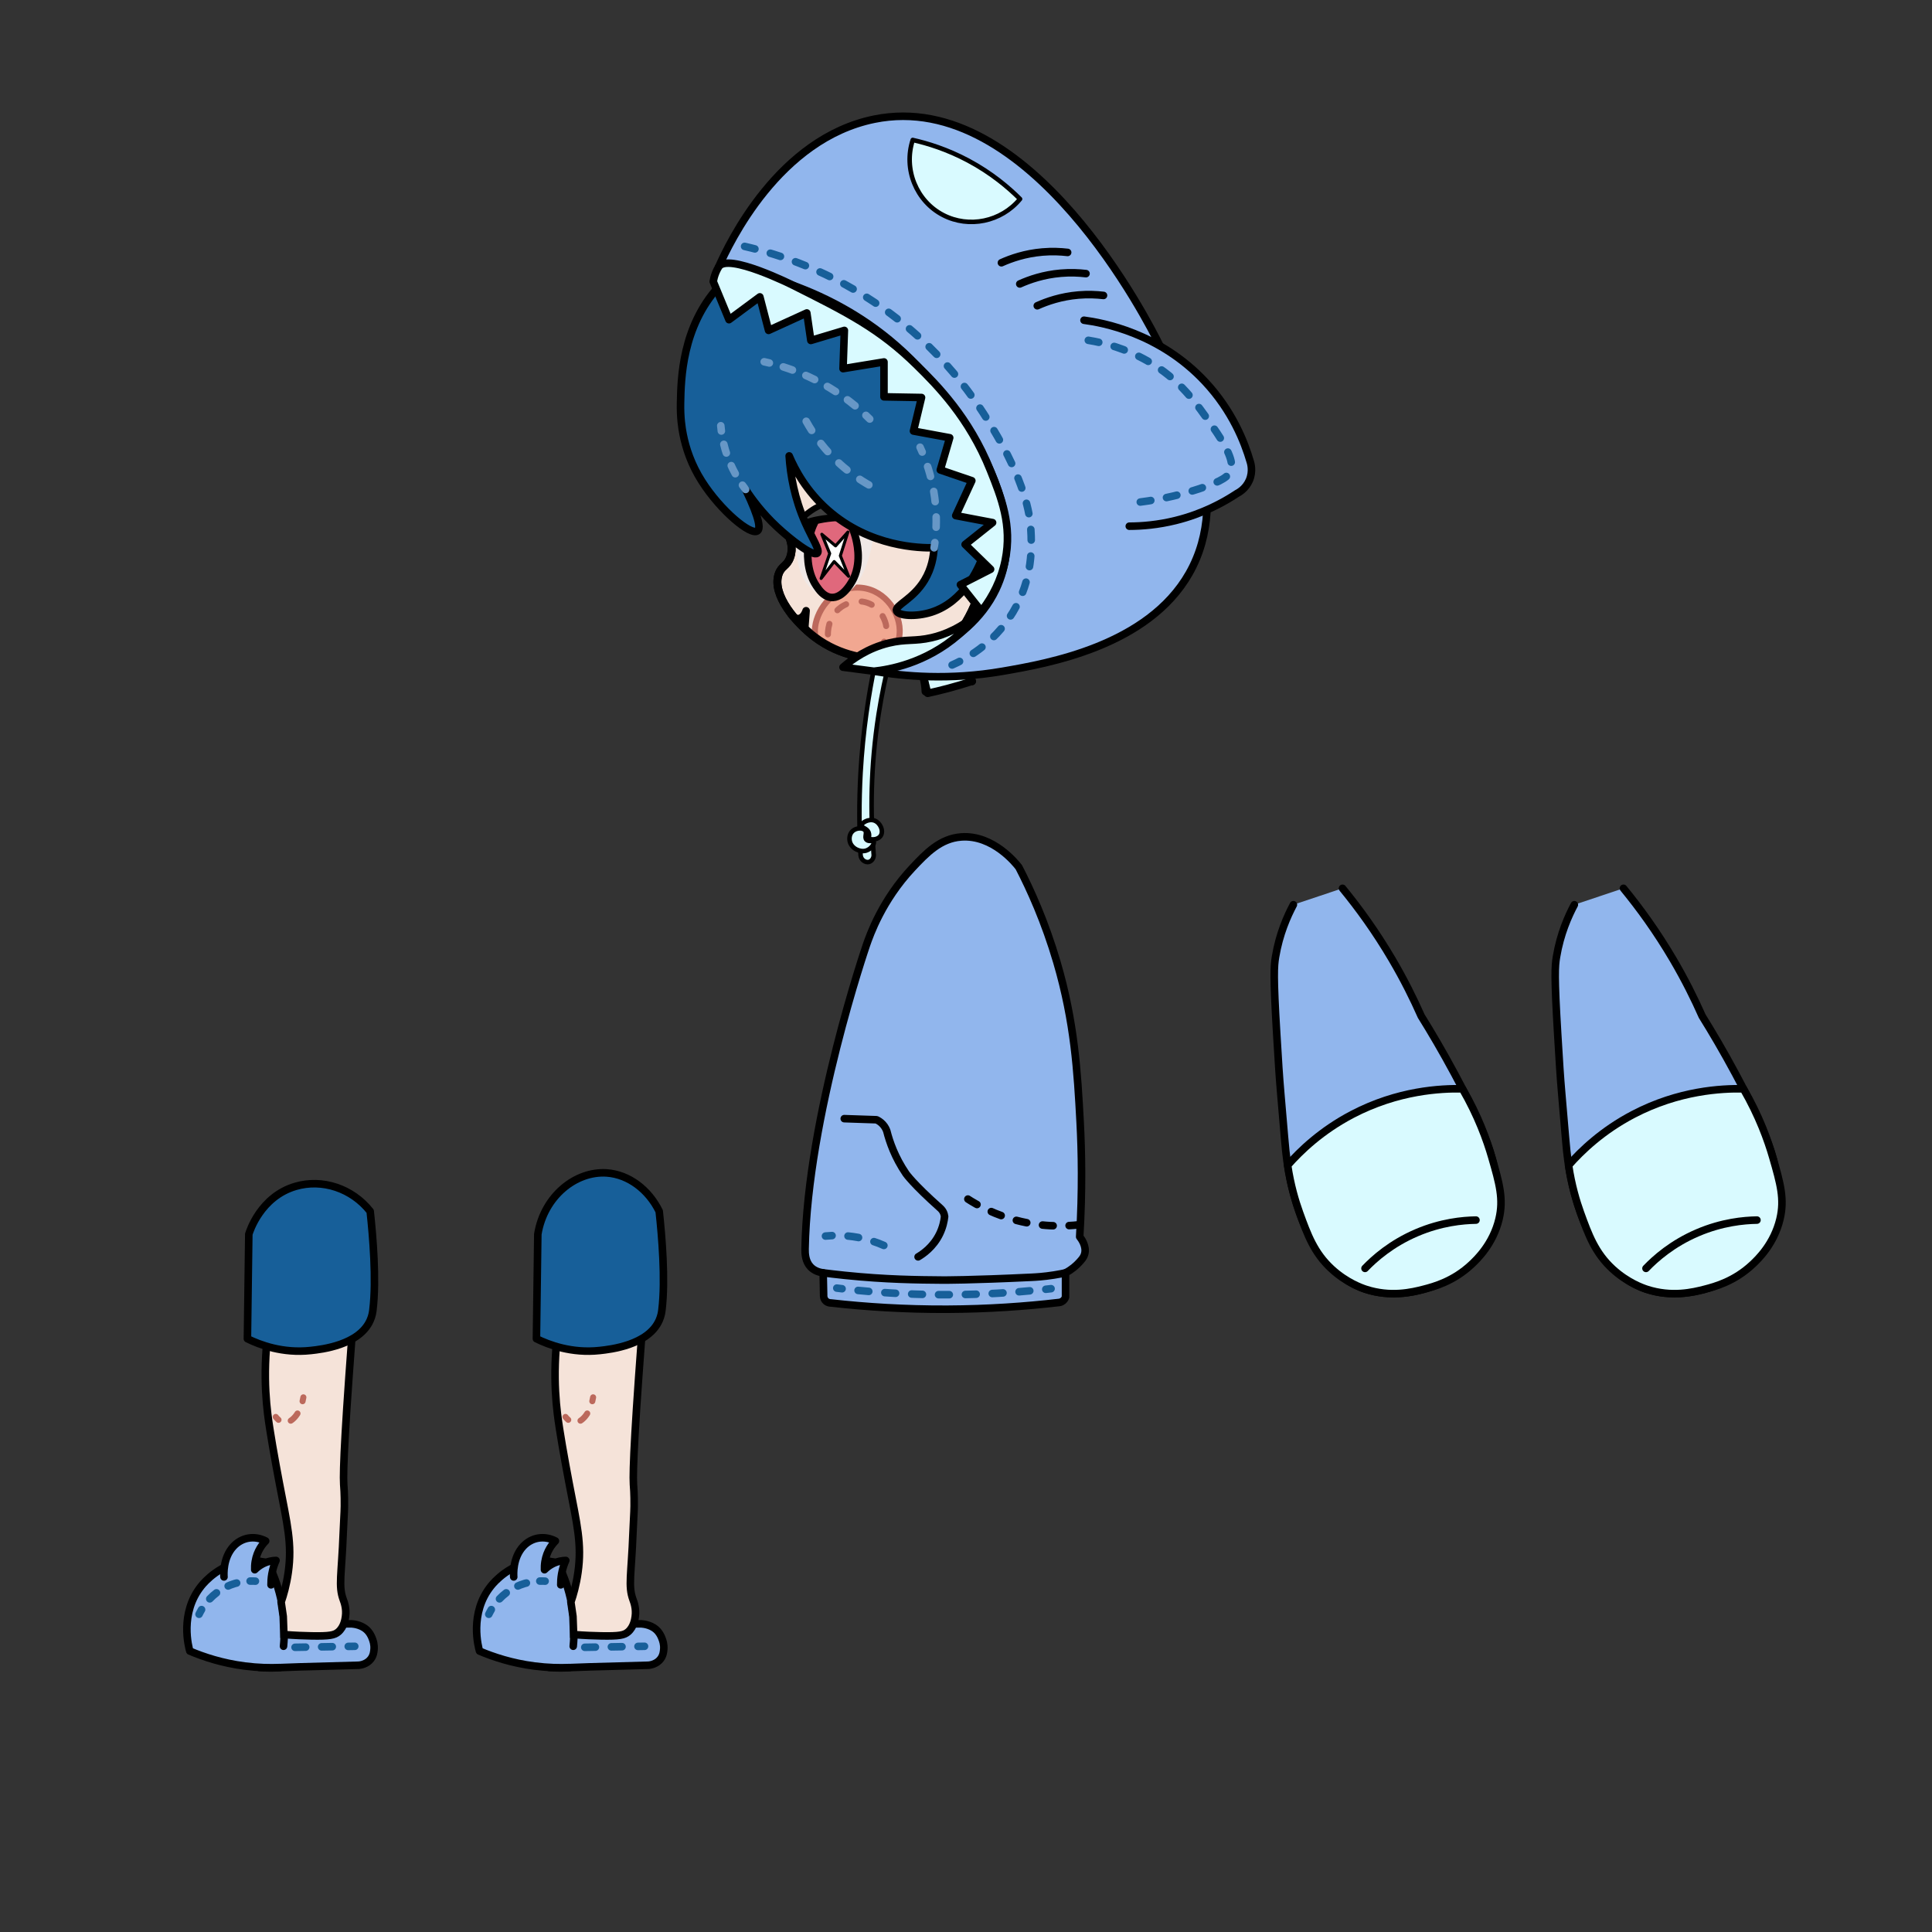 <?xml version="1.0" encoding="UTF-8"?>
<svg id="CharacterSide" xmlns="http://www.w3.org/2000/svg" viewBox="0 0 640 640">
  <rect x="0" y="0" width="640" height="640" fill="#333333" stroke="none"/>
  <defs>
    <style>
      .cls-1, .cls-2, .cls-3, .cls-4, .cls-5, .cls-6, .cls-7, .cls-8, .cls-9, .cls-10, .cls-11, .cls-12, .cls-13, .cls-14, .cls-15, .cls-16 {
        fill: none;
      }

      .cls-1, .cls-17, .cls-18, .cls-19, .cls-20, .cls-3, .cls-4, .cls-5, .cls-21, .cls-22, .cls-6, .cls-7, .cls-8, .cls-23, .cls-9, .cls-10, .cls-11, .cls-12, .cls-13, .cls-14, .cls-15, .cls-16 {
        stroke-linecap: round;
        stroke-linejoin: round;
      }

      .cls-1, .cls-17, .cls-18, .cls-20, .cls-3, .cls-24, .cls-5, .cls-22, .cls-6, .cls-7, .cls-9, .cls-10, .cls-11, .cls-12, .cls-13, .cls-14 {
        stroke-width: 2.5px;
      }

      .cls-1, .cls-5, .cls-10, .cls-11, .cls-12 {
        stroke: #6797c6;
      }

      .cls-1, .cls-7, .cls-13, .cls-16 {
        stroke-dasharray: 0 0 3.52 5.29;
      }

      .cls-2, .cls-25, .cls-17, .cls-18, .cls-19, .cls-20, .cls-24, .cls-21, .cls-22, .cls-6, .cls-7, .cls-23, .cls-15 {
        stroke: #000;
      }

      .cls-2, .cls-25, .cls-24, .cls-26 {
        stroke-miterlimit: 10;
      }

      .cls-2, .cls-25, .cls-15 {
        stroke-width: 2.64px;
      }

      .cls-25, .cls-24 {
        fill: #f5e3d9;
      }

      .cls-17 {
        fill: #175f99;
      }

      .cls-18, .cls-21 {
        fill: #d9faff;
      }

      .cls-19 {
        fill: #fff;
      }

      .cls-20 {
        fill: #e0687c;
      }

      .cls-3 {
        stroke-dasharray: 0 0 3.56 5.34;
      }

      .cls-3, .cls-9, .cls-13, .cls-14 {
        stroke: #175f99;
      }

      .cls-4, .cls-26, .cls-8, .cls-23, .cls-16 {
        stroke-width: 2px;
      }

      .cls-4, .cls-26, .cls-8, .cls-16 {
        stroke: #bc695c;
      }

      .cls-5 {
        stroke-dasharray: 0 0 3.4 5.1;
      }

      .cls-21 {
        stroke-width: 1.5px;
      }

      .cls-22 {
        fill: #91b6ed;
      }

      .cls-27 {
        fill: #efe8e6;
      }

      .cls-26 {
        fill: #f1a791;
      }

      .cls-8 {
        stroke-dasharray: 0 0 3.3 4.4;
      }

      .cls-23 {
        fill: #3f3f3f;
      }

      .cls-10 {
        stroke-dasharray: 0 0 3.2 4.8;
      }

      .cls-11 {
        stroke-dasharray: 0 0 2.99 4.49;
      }

      .cls-14 {
        stroke-dasharray: 0 0 2.99 4.49;
      }
    </style>
  </defs>
  <path class="cls-18" d="M303.65,217.95c2.82-.94,5.64-1.87,8.46-2.81l7.27-3.57c-.05,3.27,.31,7.25,1.69,11.52,.29,.91,.61,1.77,.95,2.59-2.56,.84-5.26,1.64-8.12,2.4-2.27,.6-4.48,1.13-6.61,1.59-.41-1.81-.91-3.74-1.54-5.76-.66-2.15-1.38-4.14-2.11-5.96Z"/>
  <path class="cls-15" d="M303.07,218.08c.88,1.34,1.95,3.3,2.69,5.83,.58,1.99,.79,3.77,.84,5.16"/>
  <path class="cls-15" d="M319.38,212.94c-.03,2.65,.28,4.76,.59,6.22,.36,1.7,.85,3.2,1.1,3.94,.35,1.05,.69,1.93,.95,2.59"/>
  <path class="cls-22" d="M188.68,552.41c1.41-.09,8.15-.31,26.2-.78,.48-.05,2.68-.33,4-2.16,.85-1.17,.94-2.43,1-3.17,.12-1.59-.32-2.81-.56-3.44-.14-.38-.53-1.42-1.28-2.33-1.82-2.24-4.76-2.55-5.56-2.61-10.01,.05-20.02,.1-30.04,.15-.17,4.77-.35,9.53-.52,14.3,1.15,.09,2.39,.15,3.71,.15,1.59,0,2.82-.08,3.04-.1Z"/>
  <path class="cls-22" d="M189.89,545.34c.75-7.55-.39-13.47-.97-16.03-1.07-4.67-2.68-8.55-4.23-11.57-1.54-.42-3.83-.86-6.58-.68-9.03,.58-14.59,7.24-15.41,8.25-7.39,9.13-4.17,20.58-3.85,21.63,4.59,1.95,10.76,4,18.24,4.96,4.31,.55,8.22,.64,11.6,.5"/>
  <path class="cls-13" d="M193.72,545.69c6.59-.11,13.19-.22,19.78-.33"/>
  <path class="cls-24" d="M186.76,429.18c-3.67,17.03-3.2,30.3-2.1,39.25,.69,5.6,2.35,14.9,3.85,22.81,2.61,13.69,4.3,20.18,2.96,29.63-.6,4.21-1.59,7.6-2.36,9.83,.23,1.58,.46,3.16,.69,4.74,.07,2.01,.15,4.02,.22,6.03,3.69,.29,6.81,.4,9.15,.44,5.99,.11,7.59-.22,8.89-1.33,1.9-1.63,2.25-4.21,2.37-5.04,.39-2.73-.48-4.92-.74-5.63-1.68-4.54-.54-8.23-.01-22.21,.16-4.21,.35-6.18,.39-8.76,.05-3.89-.19-6.75-.23-7.25-.28-4.32,.4-19.71,3.78-62.67-2.42-5.59-8.01-9.13-14-8.89-5.63,.23-10.66,3.77-12.86,9.05Z"/>
  <g>
    <path class="cls-4" d="M187.33,469.37c.31,.4,.62,.71,.91,.96"/>
    <path class="cls-8" d="M192.29,470.62c1.23-.78,2.41-2.28,3.24-4.34"/>
    <path class="cls-4" d="M196.21,464.17c.1-.42,.19-.85,.27-1.29"/>
  </g>
  <path class="cls-22" d="M170.18,522.38c-.05-.65-.43-6.31,3.15-10.14,2.81-3,6.97-3.68,10.66-1.77-.94,.95-2.88,3.21-3.46,6.84-.16,.98-.19,1.89-.16,2.68,.62-.61,1.46-1.31,2.54-1.88,1.8-.96,3.45-1.17,4.51-1.19-.48,1.06-1.04,2.57-1.37,4.47-.24,1.37-.3,2.61-.29,3.61"/>
  <g>
    <path class="cls-9" d="M161.92,534.75c.18-.37,.45-.9,.83-1.55"/>
    <path class="cls-14" d="M165.47,529.64c1.34-1.4,3.09-2.82,5.34-3.93,2.08-1.02,4.07-1.53,5.78-1.77"/>
    <path class="cls-9" d="M178.82,523.75c.7-.02,1.29,0,1.76,.03"/>
  </g>
  <path class="cls-22" d="M92.71,552.41c1.41-.09,8.15-.31,26.2-.78,.48-.05,2.68-.33,4-2.16,.85-1.17,.94-2.43,1-3.17,.12-1.59-.32-2.81-.56-3.44-.14-.38-.53-1.42-1.28-2.33-1.82-2.24-4.76-2.55-5.56-2.61-10.01,.05-20.02,.1-30.04,.15-.17,4.77-.35,9.53-.52,14.3,1.15,.09,2.39,.15,3.71,.15,1.59,0,2.82-.08,3.04-.1Z"/>
  <path class="cls-22" d="M93.92,545.34c.75-7.55-.39-13.47-.97-16.03-1.07-4.67-2.68-8.55-4.23-11.57-1.54-.42-3.83-.86-6.58-.68-9.03,.58-14.59,7.24-15.41,8.25-7.39,9.13-4.17,20.58-3.85,21.63,4.59,1.95,10.76,4,18.24,4.96,4.31,.55,8.22,.64,11.6,.5"/>
  <path class="cls-13" d="M97.74,545.69c6.59-.11,13.19-.22,19.78-.33"/>
  <path class="cls-24" d="M90.78,429.18c-3.67,17.03-3.2,30.3-2.1,39.25,.69,5.6,2.35,14.9,3.85,22.81,2.61,13.69,4.3,20.18,2.96,29.63-.6,4.21-1.59,7.6-2.36,9.83,.23,1.58,.46,3.16,.69,4.74,.07,2.01,.15,4.02,.22,6.03,3.69,.29,6.81,.4,9.15,.44,5.99,.11,7.59-.22,8.89-1.33,1.9-1.63,2.25-4.21,2.37-5.04,.39-2.73-.48-4.92-.74-5.63-1.68-4.54-.54-8.23-.01-22.21,.16-4.21,.35-6.18,.39-8.76,.05-3.89-.19-6.75-.23-7.25-.28-4.32,.4-19.71,3.78-62.67-2.42-5.59-8.01-9.13-14-8.89-5.63,.23-10.66,3.77-12.86,9.05Z"/>
  <g>
    <path class="cls-4" d="M91.35,469.37c.31,.4,.62,.71,.91,.96"/>
    <path class="cls-8" d="M96.31,470.62c1.23-.78,2.41-2.28,3.24-4.34"/>
    <path class="cls-4" d="M100.23,464.17c.1-.42,.19-.85,.27-1.29"/>
  </g>
  <path class="cls-22" d="M74.2,522.38c-.05-.65-.43-6.31,3.15-10.14,2.81-3,6.97-3.68,10.66-1.77-.94,.95-2.88,3.21-3.46,6.84-.16,.98-.19,1.89-.16,2.68,.62-.61,1.46-1.31,2.54-1.88,1.8-.96,3.45-1.17,4.51-1.19-.48,1.06-1.04,2.57-1.37,4.47-.24,1.37-.3,2.61-.29,3.61"/>
  <g>
    <path class="cls-9" d="M65.94,534.75c.18-.37,.45-.9,.83-1.55"/>
    <path class="cls-14" d="M69.49,529.64c1.34-1.4,3.09-2.82,5.34-3.93,2.08-1.02,4.07-1.53,5.78-1.77"/>
    <path class="cls-9" d="M82.85,523.75c.7-.02,1.29,0,1.76,.03"/>
  </g>
  <path class="cls-17" d="M218.37,401.26c.89,8.23,2.12,22.56,.91,32.64-.09,.76-.26,2-.91,3.47-3.64,8.24-16.18,9.62-19.67,10-9.35,1.03-16.94-1.9-21-3.89,.15-11.55,.31-23.09,.46-34.64,2.05-12.57,12.53-21,22.84-20.29,7.27,.51,13.86,5.53,17.37,12.7Z"/>
  <path class="cls-17" d="M122.63,401.26c.89,8.23,2.12,22.56,.91,32.64-.09,.76-.26,2-.91,3.47-3.64,8.24-16.18,9.62-19.67,10-9.35,1.03-16.94-1.9-21-3.89,.15-11.55,.31-23.09,.46-34.64,.24-.82,3.85-12.42,15.47-15.84,8.88-2.61,18.73,.65,24.74,8.26Z"/>
  <path class="cls-22" d="M302.19,287.56c-9.94,10.61-13.99,22.03-15.2,25.56,0,0-19.51,56.8-20.3,100.59-.03,1.64,.11,4.19,1.83,5.98,1.33,1.39,3.1,1.81,4.17,1.96,.05,2.44,.1,4.88,.15,7.31-.01,.13-.11,1.27,.77,2.06,.64,.58,1.4,.6,1.6,.6,11.51,1.29,24.45,2.14,38.59,2.08,13.47-.06,25.84-.94,36.89-2.22,.22-.01,.87-.08,1.47-.58,.55-.46,.75-1.03,.81-1.25v-8c2.13-1.13,3.58-2.45,4.54-3.5,.87-.96,1.48-1.64,1.78-2.67,.78-2.64-1.17-5.2-1.63-5.78,.92-15.38,.66-28.33,.15-37.93-.89-16.75-1.85-33.09-7.7-53.04-3.97-13.52-8.86-24.21-12.6-31.44-1-1.3-8.57-10.81-19.1-10.04-6.92,.51-11.53,5.3-16.21,10.3Z"/>
  <path class="cls-6" d="M272.7,421.65c1.74,.22,4.23,.52,7.22,.83,13.59,1.4,23.87,1.49,32.44,1.56,0,0,8.98,.06,29.44-.93,1.24-.06,3.9-.2,7.33-.74,1.68-.26,3.02-.54,3.83-.72"/>
  <g>
    <path class="cls-9" d="M277.2,426.7c.58,.07,1.16,.14,1.75,.21"/>
    <path class="cls-3" d="M284.25,427.47c9.45,.92,19.81,1.48,30.97,1.41,10.25-.06,19.8-.64,28.56-1.52"/>
    <path class="cls-9" d="M346.43,427.09c.59-.06,1.17-.13,1.75-.2"/>
  </g>
  <path class="cls-7" d="M357.66,405.7c-4.99,.59-13.33,.91-22.96-2-7.05-2.13-12.42-5.27-16-7.78"/>
  <g>
    <path class="cls-21" d="M294.82,218.31c-1.45,5.65-2.74,11.74-3.76,18.24-2.73,17.46-2.74,33.16-1.67,46.22,.24,1.31-.54,2.51-1.55,2.76-1.17,.29-2.64-.68-2.76-2.26-.47-8.28-.56-17.46,0-27.38,.78-13.67,2.64-25.9,4.87-36.4,1.63-.39,3.25-.79,4.88-1.18Z"/>
    <path class="cls-21" d="M285.36,273.5c-.04-.89,2.37-2.4,4.33-1.67,1.93,.72,3.16,3.52,2,5.11-.75,1.02-2.38,1.41-4,.89,.2-.57,.34-1.33,.06-2.06-.57-1.46-2.36-1.52-2.39-2.28Z"/>
    <path class="cls-21" d="M286.58,275.05c-.71-.88-2.84-.9-4.11,.22-1.1,.97-1.22,2.51-.94,3.56,.59,2.24,3.35,3.57,5.39,2.94,1.66-.51,2.85-2.31,2.5-2.94-.31-.57-1.68,.11-2.4-.67-.78-.84,.28-2.22-.43-3.11Z"/>
  </g>
  <path class="cls-6" d="M279.67,370.57c3.56,.12,7.12,.24,10.68,.36,.5,.23,1.33,.68,2.1,1.53,.8,.88,1.17,1.78,1.34,2.3,.87,3.44,2.63,8.61,6.33,14.03,0,0,2.37,3.44,11.33,11.41,.14,.13,.61,.54,.98,1.23,.32,.6,.43,1.17,.48,1.57-.16,1.49-.58,3.56-1.67,5.79-2.13,4.34-5.53,6.63-7.11,7.56"/>
  <path class="cls-13" d="M292.79,412.57c-2.21-.98-5.13-2.02-8.67-2.67-4.27-.78-7.96-.71-10.67-.44"/>
  <g>
    <path class="cls-22" d="M428.45,299.7c-1.98,3.72-4.64,9.63-5.91,17.26-.52,3.1-.76,6.25,.4,25.66,.55,9.23,.83,13.84,1.34,19.73,1.08,12.29,1.49,18.44,2.06,22.28,.87,5.79,5.35,35.65,26.06,42.47,15.76,5.19,36.54-4.41,42.4-18.82,2.74-6.74,1.64-13.13,.28-21.07-.45-2.59-1.98-10.56-13.21-31.46-4.02-7.49-7.82-13.92-11.07-19.14-2.59-5.85-5.75-12.19-9.64-18.81-5.44-9.25-11.13-17.07-16.44-23.54"/>
    <path class="cls-18" d="M426.55,386.01c4.21-4.79,11.18-11.5,21.43-16.86,15.14-7.92,29.29-8.62,36.49-8.47,5.2,9,8.07,16.99,9.71,22.66,2.53,8.72,3.96,13.88,2.39,20.48-1.96,8.25-7.3,13.36-9.19,15.11-5.95,5.54-12.29,7.26-15.7,8.14-3.91,1.01-11.01,2.73-19.29,.01-1.4-.46-6.36-2.21-11.23-6.67-5.84-5.35-8.03-11.39-10.67-18.67-1.36-3.76-2.97-9.09-3.95-15.74Z"/>
    <path class="cls-6" d="M452.18,420.17c3.07-3.2,8.71-8.25,17.19-11.85,8.03-3.42,15.2-4.08,19.56-4.15"/>
  </g>
  <g>
    <path class="cls-22" d="M521.52,299.7c-1.98,3.72-4.64,9.63-5.91,17.26-.52,3.1-.76,6.25,.4,25.66,.55,9.23,.83,13.84,1.34,19.73,1.08,12.29,1.49,18.44,2.06,22.28,.87,5.79,5.35,35.65,26.06,42.47,15.76,5.19,36.54-4.41,42.4-18.82,2.74-6.74,1.64-13.13,.28-21.07-.45-2.59-1.98-10.56-13.21-31.46-4.02-7.49-7.82-13.92-11.07-19.14-2.59-5.85-5.75-12.19-9.64-18.81-5.44-9.25-11.13-17.07-16.44-23.54"/>
    <path class="cls-18" d="M519.62,386.01c4.21-4.79,11.18-11.5,21.43-16.86,15.14-7.92,29.29-8.62,36.49-8.47,5.2,9,8.07,16.99,9.71,22.66,2.53,8.72,3.96,13.88,2.39,20.48-1.96,8.25-7.3,13.36-9.19,15.11-5.95,5.54-12.29,7.26-15.7,8.14-3.91,1.01-11.01,2.73-19.29,.01-1.4-.46-6.36-2.21-11.23-6.67-5.84-5.35-8.03-11.39-10.67-18.67-1.36-3.76-2.97-9.09-3.95-15.74Z"/>
    <path class="cls-6" d="M545.26,420.17c3.07-3.2,8.71-8.25,17.19-11.85,8.03-3.42,15.2-4.08,19.56-4.15"/>
  </g>
  <g>
    <path class="cls-25" d="M257.9,166.87c.29,7.27,6.03,11.62,3.87,17.72-1.11,3.13-2.9,2.79-3.85,5.63-2.32,6.94,5.94,16.24,11.85,20.74,8.85,6.74,18.42,7.29,21.93,7.45,11.44,.5,20.02-3.81,23.7-5.97,14.09-16.62,14.29-39.93,2.07-54.22-14.17-16.58-41.87-17.3-52.74-6.22-1.28,1.31-7.14,7.27-6.83,14.88Z"/>
    <g>
      <path class="cls-6" d="M261.92,203.21c.65,1.25,1.74,1.9,2.82,1.67,1.63-.35,2.27-2.48,2.29-2.57-.15,1.98-.31,3.95-.46,5.93"/>
      <path class="cls-26" d="M298.04,208.69c.1,4.32-2.13,7.57-3.17,8.89-2.7,.44-7.7,.88-13.57-.82-5.39-1.56-9.14-4.23-11.2-5.94-.11-.59-.19-1.31-.16-2.13,.17-5.59,5.15-14.05,14.05-14.05,8.36,0,13.89,7.46,14.05,14.05Z"/>
      <path class="cls-16" d="M274.26,210.14c-.01-.45-.09-5.85,4.33-9,.58-.41,4.34-2.99,8.78-1.44,4.94,1.72,6.05,6.93,6.11,7.22,.76,3.85-1.14,6.83-1.56,7.44"/>
      <path class="cls-27" d="M265.12,174.24c-.56,1.6-1.47,4.81-1.2,8.87,.09,1.42,.49,7.55,4.51,11.61,3.13,3.17,7.19,3.83,10.42,2.61,6.78-2.55,9.1-12.8,9.81-15.92,.75-3.3,.9-6.17,.9-8.09-2.99-1.12-7.47-2.3-12.92-1.98-4.82,.28-8.76,1.64-11.51,2.9Z"/>
      <path class="cls-20" d="M270.16,172.41c-.95,1.81-2.05,4.5-2.44,7.96-.23,2.01-.73,8.67,2.7,13.7,.86,1.26,2.37,3.48,4.71,3.81,4.4,.63,7.52-6.01,7.71-6.42,2.66-5.84,.91-12.23,.5-13.7-.84-3.06-2.15-5.19-3-6.39-1.44-.05-3.02-.02-4.71,.13-2,.18-3.84,.51-5.47,.91Z"/>
      <path class="cls-19" d="M280.88,176.24c-1.36,1.53-2.73,3.06-4.09,4.59-1.52-1.28-3.03-2.57-4.55-3.85l2.61,6.37c-.95,2.76-1.89,5.51-2.84,8.27,1.44-1.87,2.88-3.74,4.32-5.6,1.59,1.63,3.18,3.26,4.78,4.89-.91-2.27-1.82-4.54-2.73-6.81,.83-2.62,1.67-5.23,2.5-7.85Z"/>
      <path class="cls-23" d="M263.92,173.72c-.24-.68,3.28-3.59,5.41-4.96,3.16-2.02,9.73-4.76,20.93,0-.23,1.52-.47,3.04-.7,4.57-3.76-1.36-6.94-1.81-9.21-1.96-6-.38-11.15,1.01-11.72,1.17-2.73,.76-4.54,1.64-4.71,1.17Z"/>
    </g>
    <path class="cls-2" d="M257.9,166.87c.29,7.27,6.03,11.62,3.87,17.72-1.11,3.13-2.9,2.79-3.85,5.63-2.32,6.94,5.94,16.24,11.85,20.74,8.85,6.74,18.42,7.29,21.93,7.45,11.44,.5,20.02-3.81,23.7-5.97,14.09-16.62,14.29-39.93,2.07-54.22-14.17-16.58-41.87-17.3-52.74-6.22-1.28,1.31-7.14,7.27-6.83,14.88Z"/>
  </g>
  <g>
    <path class="cls-17" d="M256.74,82.51c-10.7,3.91-17.1,10.72-18.67,12.44-12.14,13.43-12.47,30.49-12.63,38.52-.1,4.89,.45,8.34,.85,10.37,.9,4.6,2.7,10.08,6.21,15.59,6.2,9.75,16.19,18.07,18.42,16.43,.92-.67,1.03-3.42-3.93-13.73,2.14,3.28,5.5,7.83,10.44,12.44,4.48,4.18,11.9,9.96,13.33,8.67,1-.9-1.59-4.63-4-10.05-3.6-8.11-4.93-15.84-5.34-22.17,1.92,4.53,5.68,11.66,12.89,18,13.93,12.25,30.48,12.53,35.11,12.44-.15,2.86-.79,6.81-3.11,10.67-3.89,6.46-9.93,8.4-9.33,10.22,.55,1.69,6.43,2.08,11.56,.44,10.77-3.44,15.51-14.55,16.77-17.81,7.89-20.43,15.26-73.29-19.14-95.67-1.49-.97-24.98-15.75-49.45-6.81Z"/>
    <path class="cls-1" d="M267.07,139.55c2.25,4.07,6.11,9.88,12.44,15.26,4.08,3.47,8.07,5.82,11.33,7.41"/>
    <g>
      <path class="cls-12" d="M253.15,119.84c.55,.12,1.12,.25,1.71,.4"/>
      <path class="cls-10" d="M259.48,121.54c5.24,1.66,11.38,4.25,17.67,8.38,3.02,1.98,5.65,4.04,7.92,6.05"/>
      <path class="cls-12" d="M286.85,137.59c.44,.41,.86,.82,1.26,1.22"/>
    </g>
    <g>
      <path class="cls-12" d="M247,162.14c-.34-.44-.69-.91-1.05-1.42"/>
      <path class="cls-11" d="M243.57,156.92c-.58-1.06-1.15-2.21-1.69-3.45-1.33-3.08-2.11-5.98-2.58-8.48"/>
      <path class="cls-12" d="M238.96,142.78c-.08-.62-.14-1.2-.19-1.75"/>
    </g>
    <g>
      <path class="cls-12" d="M309.44,181.47c.09-.56,.17-1.14,.25-1.74"/>
      <path class="cls-5" d="M310.1,174.65c.09-2.34,.04-4.89-.22-7.62-.56-5.92-1.96-10.96-3.45-14.91"/>
      <path class="cls-12" d="M305.49,149.75c-.24-.57-.48-1.1-.71-1.61"/>
    </g>
  </g>
  <path class="cls-22" d="M238.07,88.39c3.53-7.93,19.89-42.47,51.56-48.91,51.7-10.52,91.26,68.21,94.52,74.88,8.63,17.63,24.39,49.84,9.78,75.56-13.7,24.11-46.91,29.87-61.78,32.44-17.68,3.06-32.72,1.68-42.67,0,6.22-1.29,30.91-7.08,40.44-27.11,14.84-31.18-20.62-68.32-26.22-74.22-23.36-24.61-52.71-30.79-65.63-32.64Z"/>
  <path class="cls-18" d="M279.26,221.03c3.21-2.77,8.25-6.32,15.11-8,5.73-1.4,8.64-.49,14.22-1.78,4.18-.96,9.99-3.19,16.4-8.92-2.28-2.88-4.56-5.76-6.84-8.64,3.33-1.7,6.67-3.41,10-5.11l-8.44-8.22c3.03-2.41,6.06-4.83,9.1-7.24-4.07-.77-8.14-1.54-12.21-2.32l5.33-11.56c-3.48-1.19-6.96-2.37-10.44-3.56,1.04-3.56,2.07-7.11,3.11-10.67-4-.74-8-1.48-12-2.22,.89-3.7,1.78-7.41,2.67-11.11-4.15-.07-8.3-.15-12.44-.22v-11.56c-4.52,.74-9.04,1.48-13.56,2.22,.15-4.22,.3-8.44,.44-12.67-3.7,1.11-7.41,2.22-11.11,3.33-.44-3.04-.89-6.07-1.33-9.11-4.22,1.93-8.44,3.85-12.67,5.78-.96-3.7-1.93-7.41-2.89-11.11-3.41,2.52-6.81,5.04-10.22,7.56-1.74-4.21-3.48-8.43-5.22-12.64,.12-.73,.34-1.71,.78-2.81,0,0,.45-1.14,1.04-2.08,2.94-4.72,24.51,6.09,24.51,6.09,18.12,9.08,28.79,14.43,41.12,26.55,6.57,6.46,17.33,17.25,24.33,34.74,3.63,9.07,7.29,18.23,4.95,29.8-2.72,13.43-11.81,21.57-15.35,24.65-11.09,9.65-23.31,11.63-28.15,12.15-3.41-.44-6.81-.89-10.22-1.33Z"/>
  <path class="cls-22" d="M359.09,106.08c6.09,.82,24.97,4.15,40.09,20.33,9.13,9.77,13.11,20.18,14.9,26.27,.22,.63,1.1,3.38-.22,6.43-1.2,2.78-3.46,4.03-4.1,4.36-4.46,2.96-11.3,6.72-20.3,8.95-5.91,1.46-11.19,1.88-15.37,1.89"/>
  <path class="cls-13" d="M360.52,112.73c5.35,.85,12.31,2.7,19.56,6.81,10.69,6.08,15.99,13.69,21.93,22.22,6.76,9.71,6.25,12.73,5.63,14.22-.68,1.65-2.27,3.27-10.37,5.93-4.7,1.54-11.41,3.37-19.85,4.44"/>
  <path class="cls-22" d="M331.73,87.04c3.18-1.43,7.83-3.07,13.63-3.56,3.16-.27,5.97-.13,8.31,.14"/>
  <path class="cls-22" d="M337.81,94.06c3.18-1.43,7.83-3.07,13.63-3.56,3.16-.27,5.97-.13,8.31,.14"/>
  <path class="cls-22" d="M343.61,101.29c3.18-1.43,7.83-3.07,13.63-3.56,3.16-.27,5.97-.13,8.31,.14"/>
  <path class="cls-21" d="M302.35,46.37c4.87,1.09,11.35,3.07,18.37,6.81,7.79,4.16,13.44,9,17.19,12.74-6.24,7.56-16.93,9.75-25.48,5.33-8.89-4.59-13.23-15.19-10.07-24.89Z"/>
  <path class="cls-13" d="M246.66,81.62c11.25,2.58,28.54,8.1,46.22,20.74,22.04,15.75,32.87,34.1,37.63,42.37,9.9,17.19,10.78,27.41,10.96,30.52,.32,5.4,.83,16.35-5.93,27.56-6.59,10.93-16.27,15.78-20.15,17.48"/>
</svg>